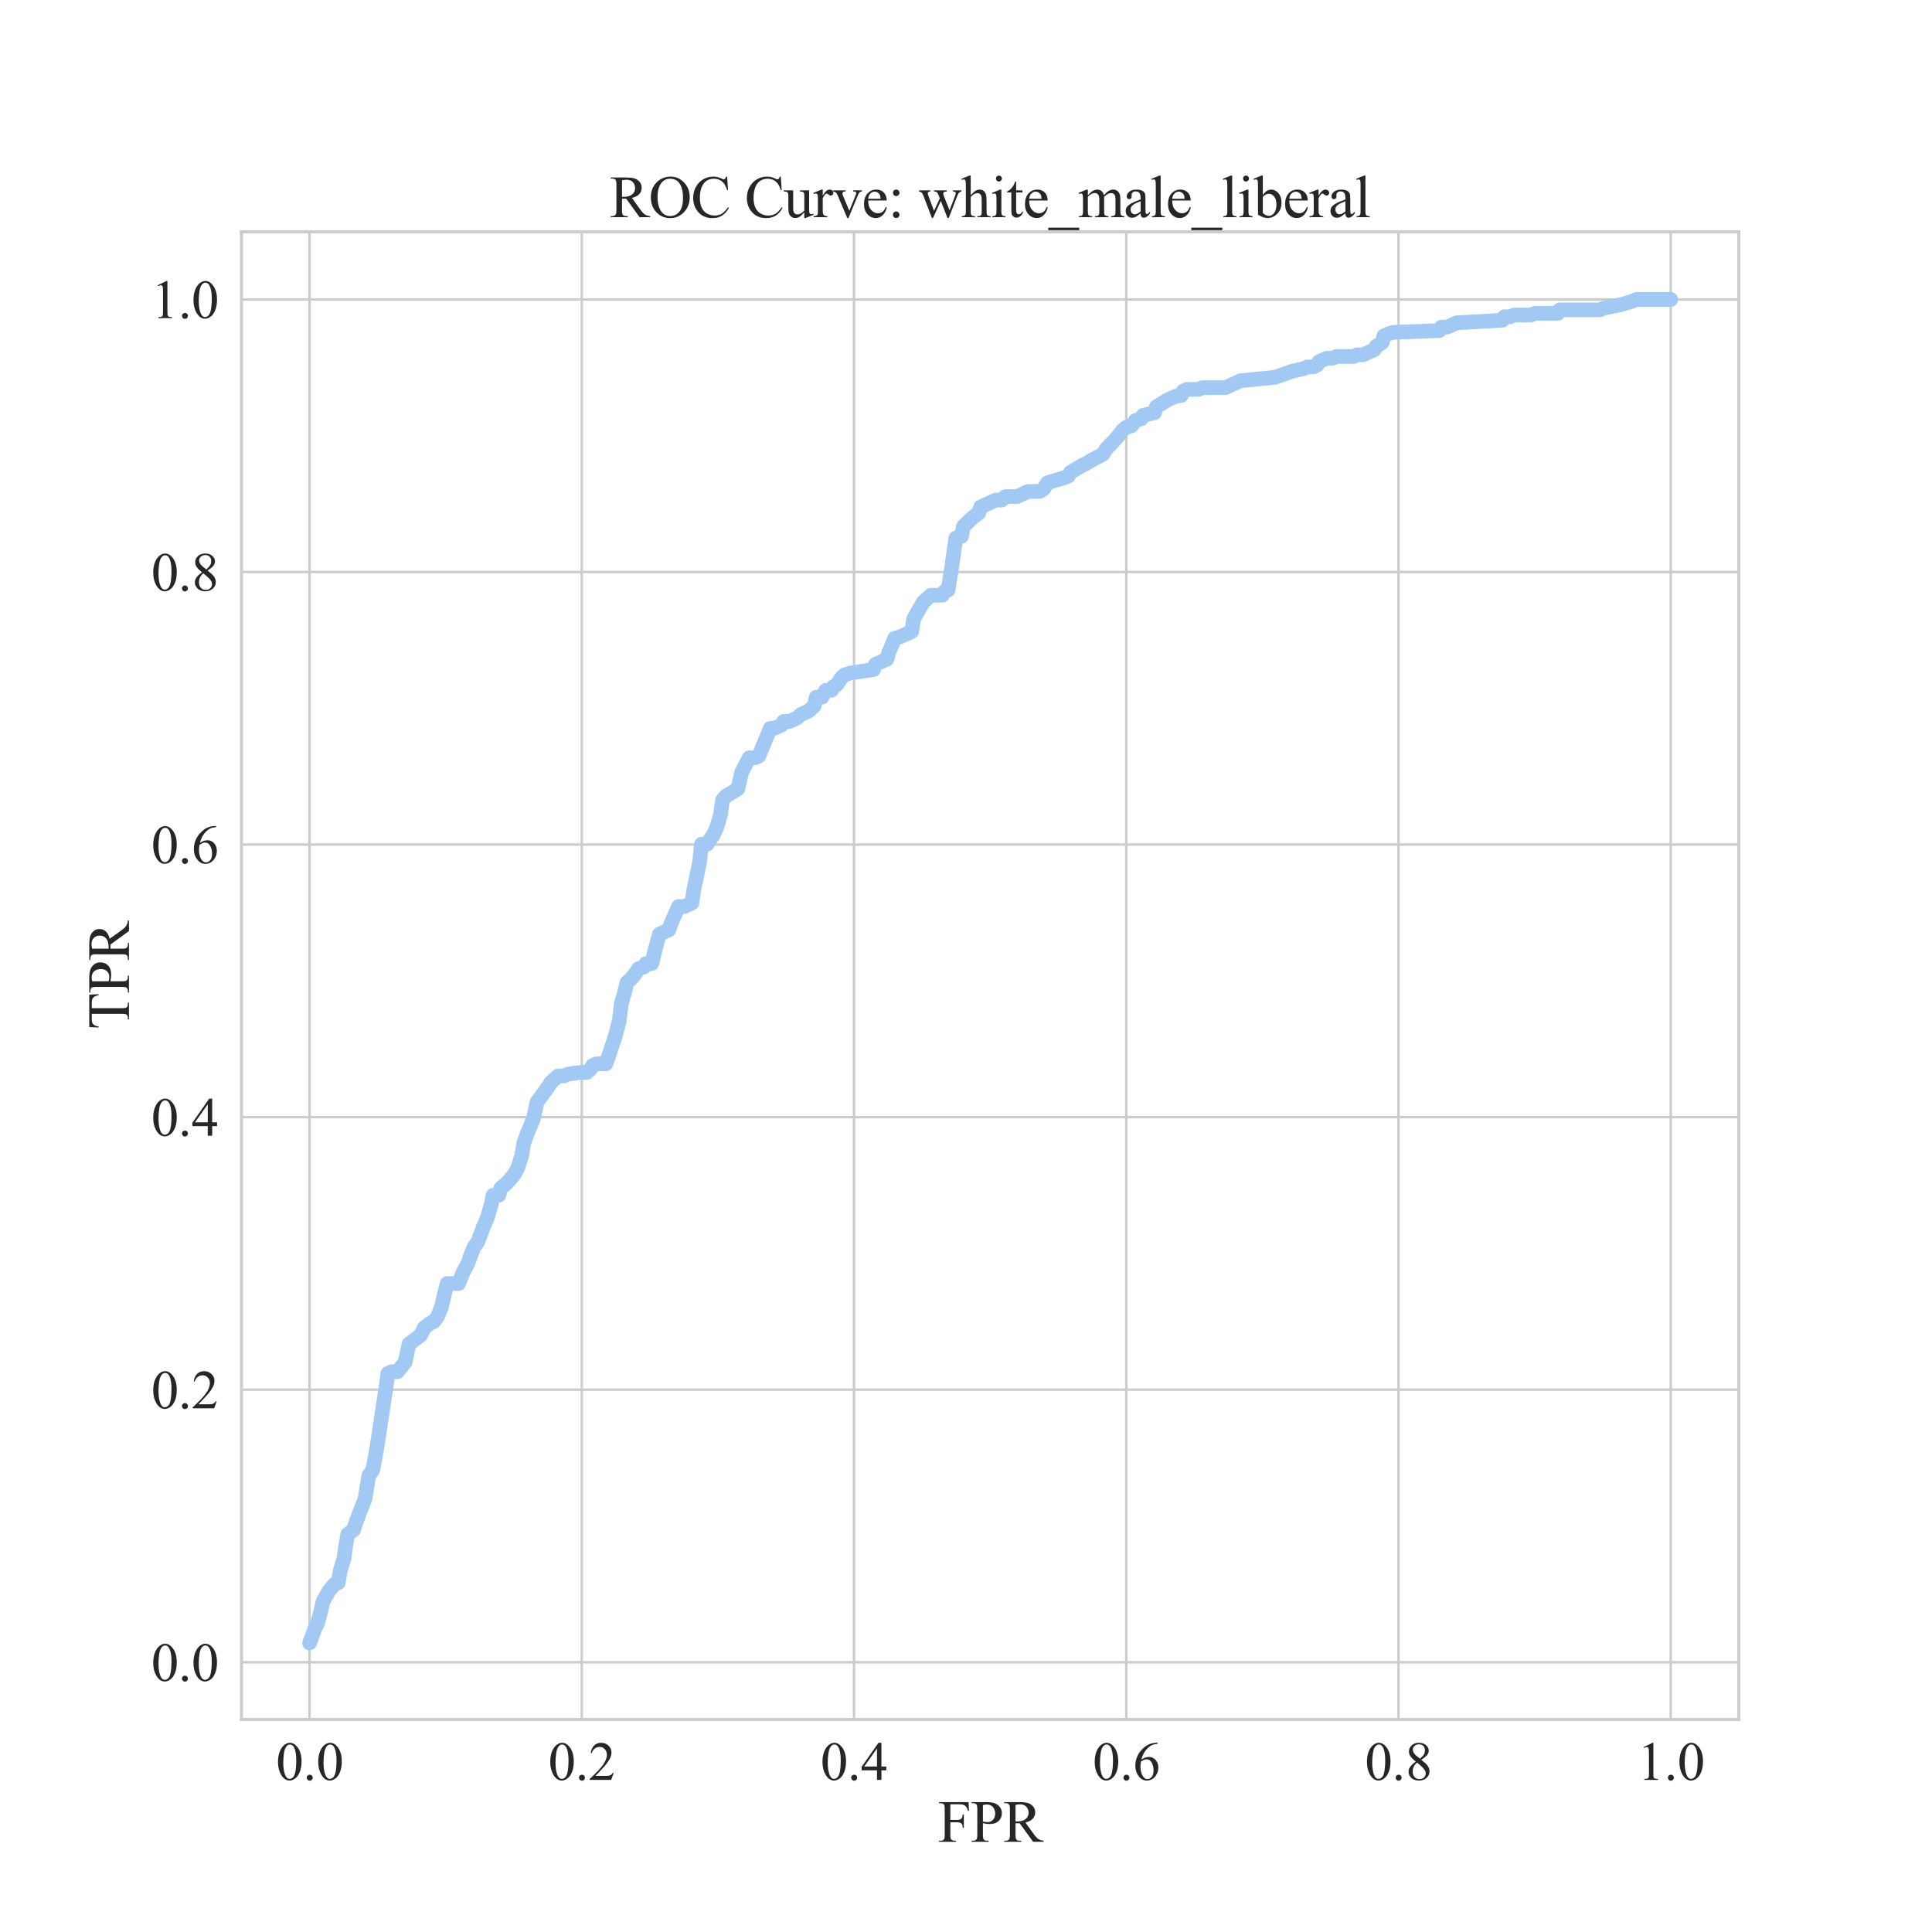 <?xml version="1.0" encoding="utf-8" standalone="no"?>
<!DOCTYPE svg PUBLIC "-//W3C//DTD SVG 1.1//EN"
  "http://www.w3.org/Graphics/SVG/1.1/DTD/svg11.dtd">
<svg xmlns:xlink="http://www.w3.org/1999/xlink" width="792pt" height="792pt" viewBox="0 0 792 792" xmlns="http://www.w3.org/2000/svg" version="1.1">
 <defs>
  <style type="text/css">*{stroke-linejoin: round; stroke-linecap: butt}</style>
 </defs>
 <g id="figure_1">
  <g id="patch_1">
   <path d="M 0 792 
L 792 792 
L 792 0 
L 0 0 
z
" style="fill: #ffffff"/>
  </g>
  <g id="axes_1">
   <g id="patch_2">
    <path d="M 99 704.88 
L 712.8 704.88 
L 712.8 95.04 
L 99 95.04 
z
" style="fill: #ffffff"/>
   </g>
   <g id="matplotlib.axis_1">
    <g id="xtick_1">
     <g id="line2d_1">
      <path d="M 126.9 704.88 
L 126.9 95.04 
" clip-path="url(#paeea3557da)" style="fill: none; stroke: #cccccc; stroke-linecap: round"/>
     </g>
     <g id="text_1">
      <!-- 0.0 -->
      <g style="fill: #262626" transform="translate(113.15 729.656) scale(0.22 -0.22)">
       <defs>
        <path id="TimesNewRomanPSMT-30" d="M 231 2094 
Q 231 2819 450 3342 
Q 669 3866 1031 4122 
Q 1313 4325 1613 4325 
Q 2100 4325 2488 3828 
Q 2972 3213 2972 2159 
Q 2972 1422 2759 906 
Q 2547 391 2217 158 
Q 1888 -75 1581 -75 
Q 975 -75 572 641 
Q 231 1244 231 2094 
z
M 844 2016 
Q 844 1141 1059 588 
Q 1238 122 1591 122 
Q 1759 122 1940 273 
Q 2122 425 2216 781 
Q 2359 1319 2359 2297 
Q 2359 3022 2209 3506 
Q 2097 3866 1919 4016 
Q 1791 4119 1609 4119 
Q 1397 4119 1231 3928 
Q 1006 3669 925 3112 
Q 844 2556 844 2016 
z
" transform="scale(0.016)"/>
        <path id="TimesNewRomanPSMT-2e" d="M 800 606 
Q 947 606 1047 504 
Q 1147 403 1147 259 
Q 1147 116 1045 14 
Q 944 -88 800 -88 
Q 656 -88 554 14 
Q 453 116 453 259 
Q 453 406 554 506 
Q 656 606 800 606 
z
" transform="scale(0.016)"/>
       </defs>
       <use xlink:href="#TimesNewRomanPSMT-30"/>
       <use xlink:href="#TimesNewRomanPSMT-2e" x="50"/>
       <use xlink:href="#TimesNewRomanPSMT-30" x="75"/>
      </g>
     </g>
    </g>
    <g id="xtick_2">
     <g id="line2d_2">
      <path d="M 238.5 704.88 
L 238.5 95.04 
" clip-path="url(#paeea3557da)" style="fill: none; stroke: #cccccc; stroke-linecap: round"/>
     </g>
     <g id="text_2">
      <!-- 0.2 -->
      <g style="fill: #262626" transform="translate(224.75 729.656) scale(0.22 -0.22)">
       <defs>
        <path id="TimesNewRomanPSMT-32" d="M 2934 816 
L 2638 0 
L 138 0 
L 138 116 
Q 1241 1122 1691 1759 
Q 2141 2397 2141 2925 
Q 2141 3328 1894 3587 
Q 1647 3847 1303 3847 
Q 991 3847 742 3664 
Q 494 3481 375 3128 
L 259 3128 
Q 338 3706 661 4015 
Q 984 4325 1469 4325 
Q 1984 4325 2329 3994 
Q 2675 3663 2675 3213 
Q 2675 2891 2525 2569 
Q 2294 2063 1775 1497 
Q 997 647 803 472 
L 1909 472 
Q 2247 472 2383 497 
Q 2519 522 2628 598 
Q 2738 675 2819 816 
L 2934 816 
z
" transform="scale(0.016)"/>
       </defs>
       <use xlink:href="#TimesNewRomanPSMT-30"/>
       <use xlink:href="#TimesNewRomanPSMT-2e" x="50"/>
       <use xlink:href="#TimesNewRomanPSMT-32" x="75"/>
      </g>
     </g>
    </g>
    <g id="xtick_3">
     <g id="line2d_3">
      <path d="M 350.1 704.88 
L 350.1 95.04 
" clip-path="url(#paeea3557da)" style="fill: none; stroke: #cccccc; stroke-linecap: round"/>
     </g>
     <g id="text_3">
      <!-- 0.4 -->
      <g style="fill: #262626" transform="translate(336.35 729.656) scale(0.22 -0.22)">
       <defs>
        <path id="TimesNewRomanPSMT-34" d="M 2978 1563 
L 2978 1119 
L 2409 1119 
L 2409 0 
L 1894 0 
L 1894 1119 
L 100 1119 
L 100 1519 
L 2066 4325 
L 2409 4325 
L 2409 1563 
L 2978 1563 
z
M 1894 1563 
L 1894 3666 
L 406 1563 
L 1894 1563 
z
" transform="scale(0.016)"/>
       </defs>
       <use xlink:href="#TimesNewRomanPSMT-30"/>
       <use xlink:href="#TimesNewRomanPSMT-2e" x="50"/>
       <use xlink:href="#TimesNewRomanPSMT-34" x="75"/>
      </g>
     </g>
    </g>
    <g id="xtick_4">
     <g id="line2d_4">
      <path d="M 461.7 704.88 
L 461.7 95.04 
" clip-path="url(#paeea3557da)" style="fill: none; stroke: #cccccc; stroke-linecap: round"/>
     </g>
     <g id="text_4">
      <!-- 0.6 -->
      <g style="fill: #262626" transform="translate(447.95 729.656) scale(0.22 -0.22)">
       <defs>
        <path id="TimesNewRomanPSMT-36" d="M 2869 4325 
L 2869 4209 
Q 2456 4169 2195 4045 
Q 1934 3922 1679 3669 
Q 1425 3416 1258 3105 
Q 1091 2794 978 2366 
Q 1428 2675 1881 2675 
Q 2316 2675 2634 2325 
Q 2953 1975 2953 1425 
Q 2953 894 2631 456 
Q 2244 -75 1606 -75 
Q 1172 -75 869 213 
Q 275 772 275 1663 
Q 275 2231 503 2743 
Q 731 3256 1154 3653 
Q 1578 4050 1965 4187 
Q 2353 4325 2688 4325 
L 2869 4325 
z
M 925 2138 
Q 869 1716 869 1456 
Q 869 1156 980 804 
Q 1091 453 1309 247 
Q 1469 100 1697 100 
Q 1969 100 2183 356 
Q 2397 613 2397 1088 
Q 2397 1622 2184 2012 
Q 1972 2403 1581 2403 
Q 1463 2403 1327 2353 
Q 1191 2303 925 2138 
z
" transform="scale(0.016)"/>
       </defs>
       <use xlink:href="#TimesNewRomanPSMT-30"/>
       <use xlink:href="#TimesNewRomanPSMT-2e" x="50"/>
       <use xlink:href="#TimesNewRomanPSMT-36" x="75"/>
      </g>
     </g>
    </g>
    <g id="xtick_5">
     <g id="line2d_5">
      <path d="M 573.3 704.88 
L 573.3 95.04 
" clip-path="url(#paeea3557da)" style="fill: none; stroke: #cccccc; stroke-linecap: round"/>
     </g>
     <g id="text_5">
      <!-- 0.8 -->
      <g style="fill: #262626" transform="translate(559.55 729.656) scale(0.22 -0.22)">
       <defs>
        <path id="TimesNewRomanPSMT-38" d="M 1228 2134 
Q 725 2547 579 2797 
Q 434 3047 434 3316 
Q 434 3728 753 4026 
Q 1072 4325 1600 4325 
Q 2113 4325 2425 4047 
Q 2738 3769 2738 3413 
Q 2738 3175 2569 2928 
Q 2400 2681 1866 2347 
Q 2416 1922 2594 1678 
Q 2831 1359 2831 1006 
Q 2831 559 2490 242 
Q 2150 -75 1597 -75 
Q 994 -75 656 303 
Q 388 606 388 966 
Q 388 1247 577 1523 
Q 766 1800 1228 2134 
z
M 1719 2469 
Q 2094 2806 2194 3001 
Q 2294 3197 2294 3444 
Q 2294 3772 2109 3958 
Q 1925 4144 1606 4144 
Q 1288 4144 1088 3959 
Q 888 3775 888 3528 
Q 888 3366 970 3203 
Q 1053 3041 1206 2894 
L 1719 2469 
z
M 1375 2016 
Q 1116 1797 991 1539 
Q 866 1281 866 981 
Q 866 578 1086 336 
Q 1306 94 1647 94 
Q 1984 94 2187 284 
Q 2391 475 2391 747 
Q 2391 972 2272 1150 
Q 2050 1481 1375 2016 
z
" transform="scale(0.016)"/>
       </defs>
       <use xlink:href="#TimesNewRomanPSMT-30"/>
       <use xlink:href="#TimesNewRomanPSMT-2e" x="50"/>
       <use xlink:href="#TimesNewRomanPSMT-38" x="75"/>
      </g>
     </g>
    </g>
    <g id="xtick_6">
     <g id="line2d_6">
      <path d="M 684.9 704.88 
L 684.9 95.04 
" clip-path="url(#paeea3557da)" style="fill: none; stroke: #cccccc; stroke-linecap: round"/>
     </g>
     <g id="text_6">
      <!-- 1.0 -->
      <g style="fill: #262626" transform="translate(671.15 729.656) scale(0.22 -0.22)">
       <defs>
        <path id="TimesNewRomanPSMT-31" d="M 750 3822 
L 1781 4325 
L 1884 4325 
L 1884 747 
Q 1884 391 1914 303 
Q 1944 216 2037 169 
Q 2131 122 2419 116 
L 2419 0 
L 825 0 
L 825 116 
Q 1125 122 1212 167 
Q 1300 213 1334 289 
Q 1369 366 1369 747 
L 1369 3034 
Q 1369 3497 1338 3628 
Q 1316 3728 1258 3775 
Q 1200 3822 1119 3822 
Q 1003 3822 797 3725 
L 750 3822 
z
" transform="scale(0.016)"/>
       </defs>
       <use xlink:href="#TimesNewRomanPSMT-31"/>
       <use xlink:href="#TimesNewRomanPSMT-2e" x="50"/>
       <use xlink:href="#TimesNewRomanPSMT-30" x="75"/>
      </g>
     </g>
    </g>
    <g id="text_7">
     <!-- FPR -->
     <g style="fill: #262626" transform="translate(384.549 755.027) scale(0.24 -0.24)">
      <defs>
       <path id="TimesNewRomanPSMT-46" d="M 1309 4006 
L 1309 2341 
L 2081 2341 
Q 2347 2341 2470 2458 
Q 2594 2575 2634 2922 
L 2750 2922 
L 2750 1488 
L 2634 1488 
Q 2631 1734 2570 1850 
Q 2509 1966 2401 2023 
Q 2294 2081 2081 2081 
L 1309 2081 
L 1309 750 
Q 1309 428 1350 325 
Q 1381 247 1481 191 
Q 1619 116 1769 116 
L 1922 116 
L 1922 0 
L 103 0 
L 103 116 
L 253 116 
Q 516 116 634 269 
Q 709 369 709 750 
L 709 3488 
Q 709 3809 669 3913 
Q 638 3991 541 4047 
Q 406 4122 253 4122 
L 103 4122 
L 103 4238 
L 3256 4238 
L 3297 3306 
L 3188 3306 
Q 3106 3603 2998 3742 
Q 2891 3881 2733 3943 
Q 2575 4006 2244 4006 
L 1309 4006 
z
" transform="scale(0.016)"/>
       <path id="TimesNewRomanPSMT-50" d="M 1313 1984 
L 1313 750 
Q 1313 350 1400 253 
Q 1519 116 1759 116 
L 1922 116 
L 1922 0 
L 106 0 
L 106 116 
L 266 116 
Q 534 116 650 291 
Q 713 388 713 750 
L 713 3488 
Q 713 3888 628 3984 
Q 506 4122 266 4122 
L 106 4122 
L 106 4238 
L 1659 4238 
Q 2228 4238 2556 4120 
Q 2884 4003 3109 3725 
Q 3334 3447 3334 3066 
Q 3334 2547 2992 2222 
Q 2650 1897 2025 1897 
Q 1872 1897 1694 1919 
Q 1516 1941 1313 1984 
z
M 1313 2163 
Q 1478 2131 1606 2115 
Q 1734 2100 1825 2100 
Q 2150 2100 2386 2351 
Q 2622 2603 2622 3003 
Q 2622 3278 2509 3514 
Q 2397 3750 2190 3867 
Q 1984 3984 1722 3984 
Q 1563 3984 1313 3925 
L 1313 2163 
z
" transform="scale(0.016)"/>
       <path id="TimesNewRomanPSMT-52" d="M 4325 0 
L 3194 0 
L 1759 1981 
Q 1600 1975 1500 1975 
Q 1459 1975 1412 1976 
Q 1366 1978 1316 1981 
L 1316 750 
Q 1316 350 1403 253 
Q 1522 116 1759 116 
L 1925 116 
L 1925 0 
L 109 0 
L 109 116 
L 269 116 
Q 538 116 653 291 
Q 719 388 719 750 
L 719 3488 
Q 719 3888 631 3984 
Q 509 4122 269 4122 
L 109 4122 
L 109 4238 
L 1653 4238 
Q 2328 4238 2648 4139 
Q 2969 4041 3192 3777 
Q 3416 3513 3416 3147 
Q 3416 2756 3161 2468 
Q 2906 2181 2372 2063 
L 3247 847 
Q 3547 428 3762 290 
Q 3978 153 4325 116 
L 4325 0 
z
M 1316 2178 
Q 1375 2178 1419 2176 
Q 1463 2175 1491 2175 
Q 2097 2175 2405 2437 
Q 2713 2700 2713 3106 
Q 2713 3503 2464 3751 
Q 2216 4000 1806 4000 
Q 1625 4000 1316 3941 
L 1316 2178 
z
" transform="scale(0.016)"/>
      </defs>
      <use xlink:href="#TimesNewRomanPSMT-46"/>
      <use xlink:href="#TimesNewRomanPSMT-50" x="55.615"/>
      <use xlink:href="#TimesNewRomanPSMT-52" x="111.23"/>
     </g>
    </g>
   </g>
   <g id="matplotlib.axis_2">
    <g id="ytick_1">
     <g id="line2d_7">
      <path d="M 99 681.414 
L 712.8 681.414 
" clip-path="url(#paeea3557da)" style="fill: none; stroke: #cccccc; stroke-linecap: round"/>
     </g>
     <g id="text_8">
      <!-- 0.0 -->
      <g style="fill: #262626" transform="translate(62 689.052) scale(0.22 -0.22)">
       <use xlink:href="#TimesNewRomanPSMT-30"/>
       <use xlink:href="#TimesNewRomanPSMT-2e" x="50"/>
       <use xlink:href="#TimesNewRomanPSMT-30" x="75"/>
      </g>
     </g>
    </g>
    <g id="ytick_2">
     <g id="line2d_8">
      <path d="M 99 569.683 
L 712.8 569.683 
" clip-path="url(#paeea3557da)" style="fill: none; stroke: #cccccc; stroke-linecap: round"/>
     </g>
     <g id="text_9">
      <!-- 0.2 -->
      <g style="fill: #262626" transform="translate(62 577.321) scale(0.22 -0.22)">
       <use xlink:href="#TimesNewRomanPSMT-30"/>
       <use xlink:href="#TimesNewRomanPSMT-2e" x="50"/>
       <use xlink:href="#TimesNewRomanPSMT-32" x="75"/>
      </g>
     </g>
    </g>
    <g id="ytick_3">
     <g id="line2d_9">
      <path d="M 99 457.952 
L 712.8 457.952 
" clip-path="url(#paeea3557da)" style="fill: none; stroke: #cccccc; stroke-linecap: round"/>
     </g>
     <g id="text_10">
      <!-- 0.4 -->
      <g style="fill: #262626" transform="translate(62 465.59) scale(0.22 -0.22)">
       <use xlink:href="#TimesNewRomanPSMT-30"/>
       <use xlink:href="#TimesNewRomanPSMT-2e" x="50"/>
       <use xlink:href="#TimesNewRomanPSMT-34" x="75"/>
      </g>
     </g>
    </g>
    <g id="ytick_4">
     <g id="line2d_10">
      <path d="M 99 346.221 
L 712.8 346.221 
" clip-path="url(#paeea3557da)" style="fill: none; stroke: #cccccc; stroke-linecap: round"/>
     </g>
     <g id="text_11">
      <!-- 0.6 -->
      <g style="fill: #262626" transform="translate(62 353.86) scale(0.22 -0.22)">
       <use xlink:href="#TimesNewRomanPSMT-30"/>
       <use xlink:href="#TimesNewRomanPSMT-2e" x="50"/>
       <use xlink:href="#TimesNewRomanPSMT-36" x="75"/>
      </g>
     </g>
    </g>
    <g id="ytick_5">
     <g id="line2d_11">
      <path d="M 99 234.491 
L 712.8 234.491 
" clip-path="url(#paeea3557da)" style="fill: none; stroke: #cccccc; stroke-linecap: round"/>
     </g>
     <g id="text_12">
      <!-- 0.8 -->
      <g style="fill: #262626" transform="translate(62 242.129) scale(0.22 -0.22)">
       <use xlink:href="#TimesNewRomanPSMT-30"/>
       <use xlink:href="#TimesNewRomanPSMT-2e" x="50"/>
       <use xlink:href="#TimesNewRomanPSMT-38" x="75"/>
      </g>
     </g>
    </g>
    <g id="ytick_6">
     <g id="line2d_12">
      <path d="M 99 122.76 
L 712.8 122.76 
" clip-path="url(#paeea3557da)" style="fill: none; stroke: #cccccc; stroke-linecap: round"/>
     </g>
     <g id="text_13">
      <!-- 1.0 -->
      <g style="fill: #262626" transform="translate(62 130.398) scale(0.22 -0.22)">
       <use xlink:href="#TimesNewRomanPSMT-31"/>
       <use xlink:href="#TimesNewRomanPSMT-2e" x="50"/>
       <use xlink:href="#TimesNewRomanPSMT-30" x="75"/>
      </g>
     </g>
    </g>
    <g id="text_14">
     <!-- TPR -->
     <g style="fill: #262626" transform="translate(52.866 421.967) rotate(-90) scale(0.24 -0.24)">
      <defs>
       <path id="TimesNewRomanPSMT-54" d="M 3703 4238 
L 3750 3244 
L 3631 3244 
Q 3597 3506 3538 3619 
Q 3441 3800 3280 3886 
Q 3119 3972 2856 3972 
L 2259 3972 
L 2259 734 
Q 2259 344 2344 247 
Q 2463 116 2709 116 
L 2856 116 
L 2856 0 
L 1059 0 
L 1059 116 
L 1209 116 
Q 1478 116 1591 278 
Q 1659 378 1659 734 
L 1659 3972 
L 1150 3972 
Q 853 3972 728 3928 
Q 566 3869 450 3700 
Q 334 3531 313 3244 
L 194 3244 
L 244 4238 
L 3703 4238 
z
" transform="scale(0.016)"/>
      </defs>
      <use xlink:href="#TimesNewRomanPSMT-54"/>
      <use xlink:href="#TimesNewRomanPSMT-50" x="61.084"/>
      <use xlink:href="#TimesNewRomanPSMT-52" x="116.699"/>
     </g>
    </g>
   </g>
   <g id="PolyCollection_1">
    <path d="M 126.9 670.273 
L 126.9 677.16 
L 126.9 670.273 
L 126.9 670.273 
z
" clip-path="url(#paeea3557da)" style="fill: #a1c9f4; fill-opacity: 0.2; stroke: #a1c9f4; stroke-opacity: 0.2"/>
    <path d="M 131.602 658.727 
L 131.602 661.563 
L 132.386 657.309 
L 134.737 655.891 
L 134.737 649.511 
L 134.737 649.511 
L 132.386 655.891 
L 131.602 658.727 
z
" clip-path="url(#paeea3557da)" style="fill: #a1c9f4; fill-opacity: 0.2; stroke: #a1c9f4; stroke-opacity: 0.2"/>
    <path d="M 139.439 641.712 
L 139.439 647.384 
L 141.007 641.003 
L 141.79 635.332 
L 142.574 629.66 
L 144.925 628.242 
L 144.925 626.115 
L 144.925 626.115 
L 142.574 628.242 
L 141.79 631.078 
L 141.007 636.75 
L 139.439 641.712 
z
" clip-path="url(#paeea3557da)" style="fill: #a1c9f4; fill-opacity: 0.2; stroke: #a1c9f4; stroke-opacity: 0.2"/>
    <path d="M 149.628 609.81 
L 149.628 619.026 
L 149.628 609.81 
L 149.628 609.81 
z
" clip-path="url(#paeea3557da)" style="fill: #a1c9f4; fill-opacity: 0.2; stroke: #a1c9f4; stroke-opacity: 0.2"/>
    <path d="M 152.762 601.302 
L 152.762 604.138 
L 154.33 599.53 
L 156.681 583.578 
L 158.248 572.235 
L 158.248 565.146 
L 158.248 565.146 
L 156.681 575.071 
L 154.33 588.541 
L 152.762 601.302 
z
" clip-path="url(#paeea3557da)" style="fill: #a1c9f4; fill-opacity: 0.2; stroke: #a1c9f4; stroke-opacity: 0.2"/>
    <path d="M 166.085 555.929 
L 166.085 560.892 
L 167.653 554.157 
L 167.653 548.122 
L 167.653 548.122 
L 166.085 555.929 
z
" clip-path="url(#paeea3557da)" style="fill: #a1c9f4; fill-opacity: 0.2; stroke: #a1c9f4; stroke-opacity: 0.2"/>
    <path d="M 173.922 542.459 
L 173.922 546.713 
L 173.922 542.459 
L 173.922 542.459 
z
" clip-path="url(#paeea3557da)" style="fill: #a1c9f4; fill-opacity: 0.2; stroke: #a1c9f4; stroke-opacity: 0.2"/>
    <path d="M 179.408 538.914 
L 179.408 540.332 
L 180.976 538.206 
L 182.543 530.407 
L 182.543 527.571 
L 182.543 527.571 
L 180.976 533.243 
L 179.408 538.914 
z
" clip-path="url(#paeea3557da)" style="fill: #a1c9f4; fill-opacity: 0.2; stroke: #a1c9f4; stroke-opacity: 0.2"/>
    <path d="M 189.597 517.646 
L 189.597 525.444 
L 189.597 517.646 
L 189.597 517.646 
z
" clip-path="url(#paeea3557da)" style="fill: #a1c9f4; fill-opacity: 0.2; stroke: #a1c9f4; stroke-opacity: 0.2"/>
    <path d="M 192.731 514.101 
L 192.731 516.228 
L 192.731 514.101 
L 192.731 514.101 
z
" clip-path="url(#paeea3557da)" style="fill: #a1c9f4; fill-opacity: 0.2; stroke: #a1c9f4; stroke-opacity: 0.2"/>
    <path d="M 195.866 507.721 
L 195.866 510.556 
L 198.217 505.062 
L 199.785 499.922 
L 201.352 495.668 
L 201.352 491.415 
L 201.352 491.415 
L 199.785 498.504 
L 198.217 500.631 
L 195.866 507.721 
z
" clip-path="url(#paeea3557da)" style="fill: #a1c9f4; fill-opacity: 0.2; stroke: #a1c9f4; stroke-opacity: 0.2"/>
    <path d="M 205.271 485.743 
L 205.271 488.579 
L 205.271 485.743 
L 205.271 485.743 
z
" clip-path="url(#paeea3557da)" style="fill: #a1c9f4; fill-opacity: 0.2; stroke: #a1c9f4; stroke-opacity: 0.2"/>
    <path d="M 210.757 479.835 
L 210.757 484.325 
L 210.757 479.835 
L 210.757 479.835 
z
" clip-path="url(#paeea3557da)" style="fill: #a1c9f4; fill-opacity: 0.2; stroke: #a1c9f4; stroke-opacity: 0.2"/>
    <path d="M 213.892 471.564 
L 213.892 475.818 
L 214.675 470.146 
L 216.243 465.892 
L 218.594 463.057 
L 220.161 453.84 
L 223.296 448.169 
L 223.296 446.751 
L 223.296 446.751 
L 220.161 449.587 
L 218.594 454.549 
L 216.243 463.057 
L 214.675 467.31 
L 213.892 471.564 
z
" clip-path="url(#paeea3557da)" style="fill: #a1c9f4; fill-opacity: 0.2; stroke: #a1c9f4; stroke-opacity: 0.2"/>
    <path d="M 227.215 441.788 
L 227.215 443.206 
L 227.215 441.788 
L 227.215 441.788 
z
" clip-path="url(#paeea3557da)" style="fill: #a1c9f4; fill-opacity: 0.2; stroke: #a1c9f4; stroke-opacity: 0.2"/>
    <path d="M 232.701 439.661 
L 232.701 441.079 
L 232.701 439.661 
L 232.701 439.661 
z
" clip-path="url(#paeea3557da)" style="fill: #a1c9f4; fill-opacity: 0.2; stroke: #a1c9f4; stroke-opacity: 0.2"/>
    <path d="M 249.942 428.318 
L 249.942 435.408 
L 252.293 427.042 
L 253.861 419.811 
L 254.644 415.557 
L 256.212 408.467 
L 256.212 404.214 
L 256.212 404.214 
L 254.644 408.467 
L 253.861 416.975 
L 252.293 421.937 
L 249.942 428.318 
z
" clip-path="url(#paeea3557da)" style="fill: #a1c9f4; fill-opacity: 0.2; stroke: #a1c9f4; stroke-opacity: 0.2"/>
    <path d="M 260.13 398.542 
L 260.13 400.669 
L 261.698 397.833 
L 261.698 396.415 
L 261.698 396.415 
L 260.13 398.542 
z
" clip-path="url(#paeea3557da)" style="fill: #a1c9f4; fill-opacity: 0.2; stroke: #a1c9f4; stroke-opacity: 0.2"/>
    <path d="M 268.751 385.781 
L 268.751 392.162 
L 268.751 385.781 
L 268.751 385.781 
z
" clip-path="url(#paeea3557da)" style="fill: #a1c9f4; fill-opacity: 0.2; stroke: #a1c9f4; stroke-opacity: 0.2"/>
    <path d="M 274.237 380.109 
L 274.237 382.236 
L 274.237 380.109 
L 274.237 380.109 
z
" clip-path="url(#paeea3557da)" style="fill: #a1c9f4; fill-opacity: 0.2; stroke: #a1c9f4; stroke-opacity: 0.2"/>
    <path d="M 276.588 372.311 
L 276.588 377.983 
L 276.588 372.311 
L 276.588 372.311 
z
" clip-path="url(#paeea3557da)" style="fill: #a1c9f4; fill-opacity: 0.2; stroke: #a1c9f4; stroke-opacity: 0.2"/>
    <path d="M 284.425 361.668 
L 284.425 367.703 
L 286.776 356.714 
L 286.776 350.097 
L 286.776 350.097 
L 284.425 361.668 
z
" clip-path="url(#paeea3557da)" style="fill: #a1c9f4; fill-opacity: 0.2; stroke: #a1c9f4; stroke-opacity: 0.2"/>
    <path d="M 292.262 341.826 
L 292.262 343.244 
L 293.83 341.117 
L 295.397 335.977 
L 296.181 329.065 
L 297.748 326.938 
L 297.748 325.52 
L 297.748 325.52 
L 296.181 326.938 
L 295.397 331.546 
L 293.83 337.572 
L 292.262 341.826 
z
" clip-path="url(#paeea3557da)" style="fill: #a1c9f4; fill-opacity: 0.2; stroke: #a1c9f4; stroke-opacity: 0.2"/>
    <path d="M 304.018 313.468 
L 304.018 319.848 
L 304.018 313.468 
L 304.018 313.468 
z
" clip-path="url(#paeea3557da)" style="fill: #a1c9f4; fill-opacity: 0.2; stroke: #a1c9f4; stroke-opacity: 0.2"/>
    <path d="M 313.422 300.352 
L 313.422 308.151 
L 313.422 300.352 
L 313.422 300.352 
z
" clip-path="url(#paeea3557da)" style="fill: #a1c9f4; fill-opacity: 0.2; stroke: #a1c9f4; stroke-opacity: 0.2"/>
    <path d="M 333.799 287.237 
L 333.799 291.49 
L 333.799 287.237 
L 333.799 287.237 
z
" clip-path="url(#paeea3557da)" style="fill: #a1c9f4; fill-opacity: 0.2; stroke: #a1c9f4; stroke-opacity: 0.2"/>
    <path d="M 343.203 279.438 
L 343.203 281.565 
L 344.771 278.729 
L 344.771 277.311 
L 344.771 277.311 
L 343.203 279.438 
z
" clip-path="url(#paeea3557da)" style="fill: #a1c9f4; fill-opacity: 0.2; stroke: #a1c9f4; stroke-opacity: 0.2"/>
    <path d="M 348.689 275.185 
L 348.689 276.602 
L 358.094 275.185 
L 358.094 273.767 
L 358.094 273.767 
L 348.689 275.185 
z
" clip-path="url(#paeea3557da)" style="fill: #a1c9f4; fill-opacity: 0.2; stroke: #a1c9f4; stroke-opacity: 0.2"/>
    <path d="M 361.229 270.222 
L 361.229 272.349 
L 361.229 270.222 
L 361.229 270.222 
z
" clip-path="url(#paeea3557da)" style="fill: #a1c9f4; fill-opacity: 0.2; stroke: #a1c9f4; stroke-opacity: 0.2"/>
    <path d="M 364.363 265.968 
L 364.363 268.804 
L 365.931 264.55 
L 365.931 263.132 
L 365.931 263.132 
L 364.363 265.968 
z
" clip-path="url(#paeea3557da)" style="fill: #a1c9f4; fill-opacity: 0.2; stroke: #a1c9f4; stroke-opacity: 0.2"/>
    <path d="M 369.066 260.297 
L 369.066 261.714 
L 373.768 260.297 
L 374.552 256.043 
L 376.903 250.371 
L 378.47 248.244 
L 378.47 245.409 
L 378.47 245.409 
L 376.903 248.953 
L 374.552 250.371 
L 373.768 257.461 
L 369.066 260.297 
z
" clip-path="url(#paeea3557da)" style="fill: #a1c9f4; fill-opacity: 0.2; stroke: #a1c9f4; stroke-opacity: 0.2"/>
    <path d="M 388.658 241.155 
L 388.658 242.573 
L 390.226 236.104 
L 391.793 221.304 
L 391.793 219.886 
L 391.793 219.886 
L 390.226 227.685 
L 388.658 241.155 
z
" clip-path="url(#paeea3557da)" style="fill: #a1c9f4; fill-opacity: 0.2; stroke: #a1c9f4; stroke-opacity: 0.2"/>
    <path d="M 394.928 213.506 
L 394.928 218.468 
L 394.928 213.506 
L 394.928 213.506 
z
" clip-path="url(#paeea3557da)" style="fill: #a1c9f4; fill-opacity: 0.2; stroke: #a1c9f4; stroke-opacity: 0.2"/>
    <path d="M 398.847 211.379 
L 398.847 212.797 
L 401.198 211.379 
L 401.198 209.252 
L 401.198 209.252 
L 398.847 211.379 
z
" clip-path="url(#paeea3557da)" style="fill: #a1c9f4; fill-opacity: 0.2; stroke: #a1c9f4; stroke-opacity: 0.2"/>
    <path d="M 427.844 199.327 
L 427.844 201.454 
L 429.411 198.618 
L 434.113 197.2 
L 434.113 195.782 
L 434.113 195.782 
L 429.411 197.2 
L 427.844 199.327 
z
" clip-path="url(#paeea3557da)" style="fill: #a1c9f4; fill-opacity: 0.2; stroke: #a1c9f4; stroke-opacity: 0.2"/>
    <path d="M 441.167 190.819 
L 441.167 193.655 
L 441.167 190.819 
L 441.167 190.819 
z
" clip-path="url(#paeea3557da)" style="fill: #a1c9f4; fill-opacity: 0.2; stroke: #a1c9f4; stroke-opacity: 0.2"/>
    <path d="M 447.437 187.275 
L 447.437 190.11 
L 452.139 187.275 
L 453.706 184.439 
L 456.057 183.021 
L 458.408 179.476 
L 458.408 178.058 
L 458.408 178.058 
L 456.057 179.476 
L 453.706 183.021 
L 452.139 185.148 
L 447.437 187.275 
z
" clip-path="url(#paeea3557da)" style="fill: #a1c9f4; fill-opacity: 0.2; stroke: #a1c9f4; stroke-opacity: 0.2"/>
    <path d="M 461.543 174.513 
L 461.543 175.931 
L 461.543 174.513 
L 461.543 174.513 
z
" clip-path="url(#paeea3557da)" style="fill: #a1c9f4; fill-opacity: 0.2; stroke: #a1c9f4; stroke-opacity: 0.2"/>
    <path d="M 465.462 171.678 
L 465.462 173.096 
L 465.462 171.678 
L 465.462 171.678 
z
" clip-path="url(#paeea3557da)" style="fill: #a1c9f4; fill-opacity: 0.2; stroke: #a1c9f4; stroke-opacity: 0.2"/>
    <path d="M 473.299 168.133 
L 473.299 170.26 
L 473.299 168.133 
L 473.299 168.133 
z
" clip-path="url(#paeea3557da)" style="fill: #a1c9f4; fill-opacity: 0.2; stroke: #a1c9f4; stroke-opacity: 0.2"/>
    <path d="M 476.434 163.879 
L 476.434 166.715 
L 476.434 163.879 
L 476.434 163.879 
z
" clip-path="url(#paeea3557da)" style="fill: #a1c9f4; fill-opacity: 0.2; stroke: #a1c9f4; stroke-opacity: 0.2"/>
    <path d="M 484.271 161.752 
L 484.271 162.461 
L 484.271 161.752 
L 484.271 161.752 
z
" clip-path="url(#paeea3557da)" style="fill: #a1c9f4; fill-opacity: 0.2; stroke: #a1c9f4; stroke-opacity: 0.2"/>
    <path d="M 522.672 153.245 
L 522.672 156.081 
L 529.726 153.245 
L 529.726 151.118 
L 529.726 151.118 
L 522.672 153.245 
z
" clip-path="url(#paeea3557da)" style="fill: #a1c9f4; fill-opacity: 0.2; stroke: #a1c9f4; stroke-opacity: 0.2"/>
    <path d="M 566.56 139.066 
L 566.56 141.902 
L 566.56 139.066 
L 566.56 139.066 
z
" clip-path="url(#paeea3557da)" style="fill: #a1c9f4; fill-opacity: 0.2; stroke: #a1c9f4; stroke-opacity: 0.2"/>
    <path d="M 571.262 135.521 
L 571.262 136.939 
L 571.262 135.521 
L 571.262 135.521 
z
" clip-path="url(#paeea3557da)" style="fill: #a1c9f4; fill-opacity: 0.2; stroke: #a1c9f4; stroke-opacity: 0.2"/>
    <path d="M 597.125 131.267 
L 597.125 133.394 
L 597.125 131.267 
L 597.125 131.267 
z
" clip-path="url(#paeea3557da)" style="fill: #a1c9f4; fill-opacity: 0.2; stroke: #a1c9f4; stroke-opacity: 0.2"/>
    <path d="M 664.524 123.469 
L 664.524 126.305 
L 664.524 123.469 
L 664.524 123.469 
z
" clip-path="url(#paeea3557da)" style="fill: #a1c9f4; fill-opacity: 0.2; stroke: #a1c9f4; stroke-opacity: 0.2"/>
   </g>
   <g id="line2d_13">
    <path d="M 126.9 673.514 
L 129.251 667.235 
L 130.035 665.817 
L 131.602 660.145 
L 132.386 656.6 
L 134.737 652.347 
L 137.088 649.511 
L 138.656 648.802 
L 139.439 644.076 
L 141.007 638.877 
L 141.79 633.205 
L 142.574 628.951 
L 144.925 627.179 
L 145.709 624.698 
L 147.276 620.444 
L 149.628 614.418 
L 151.195 604.847 
L 152.762 602.72 
L 154.33 594.567 
L 158.248 568.69 
L 159.032 563.019 
L 160.599 562.31 
L 162.951 562.31 
L 166.085 558.411 
L 167.653 550.967 
L 172.355 547.422 
L 173.922 544.35 
L 176.274 542.459 
L 177.841 541.75 
L 179.408 539.623 
L 180.976 535.724 
L 182.543 528.989 
L 183.327 526.153 
L 188.029 526.153 
L 189.597 522.136 
L 191.948 517.646 
L 192.731 515.165 
L 194.299 511.265 
L 195.866 509.139 
L 198.217 502.758 
L 199.785 499.213 
L 201.352 493.778 
L 202.136 489.997 
L 204.487 489.997 
L 205.271 487.161 
L 208.406 484.325 
L 210.757 481.489 
L 212.324 478.654 
L 213.892 473.691 
L 214.675 468.728 
L 216.243 464.475 
L 218.594 458.803 
L 220.161 451.713 
L 224.863 445.333 
L 225.647 443.915 
L 228.782 441.079 
L 231.133 441.079 
L 232.701 440.37 
L 237.403 439.661 
L 240.538 439.661 
L 242.105 438.243 
L 242.889 436.825 
L 244.456 436.117 
L 248.375 436.117 
L 249.942 431.626 
L 252.293 424.49 
L 253.861 418.393 
L 254.644 411.776 
L 256.212 406.104 
L 256.996 402.796 
L 258.563 401.378 
L 260.13 399.606 
L 261.698 397.124 
L 264.049 396.415 
L 264.833 394.997 
L 267.184 394.997 
L 268.751 388.617 
L 270.319 382.945 
L 274.237 381.173 
L 275.021 378.691 
L 278.156 371.602 
L 280.507 371.602 
L 283.642 370.184 
L 284.425 364.69 
L 286.776 353.524 
L 287.56 346.08 
L 289.911 346.08 
L 290.695 344.662 
L 292.262 342.535 
L 293.83 339.226 
L 295.397 333.85 
L 296.181 328.001 
L 297.748 326.229 
L 302.451 323.393 
L 304.018 316.658 
L 307.153 310.632 
L 309.504 310.632 
L 311.071 309.923 
L 315.774 298.58 
L 317.341 298.58 
L 320.476 297.162 
L 321.26 295.744 
L 323.611 295.744 
L 326.746 294.326 
L 328.313 292.908 
L 331.448 291.49 
L 333.799 289.364 
L 334.583 285.819 
L 336.934 285.819 
L 338.501 282.983 
L 340.852 282.983 
L 341.636 281.565 
L 343.203 280.502 
L 344.771 278.02 
L 346.338 276.602 
L 348.689 275.894 
L 358.094 274.476 
L 358.878 272.349 
L 363.58 270.222 
L 364.363 267.386 
L 365.931 263.841 
L 366.715 261.714 
L 369.066 261.006 
L 373.768 258.879 
L 374.552 253.68 
L 378.47 246.826 
L 381.605 243.991 
L 386.307 243.991 
L 387.091 242.573 
L 388.658 241.864 
L 390.226 232.027 
L 391.793 220.595 
L 394.144 219.886 
L 394.928 215.869 
L 397.279 213.506 
L 398.847 212.088 
L 401.198 210.315 
L 401.981 207.834 
L 408.251 204.998 
L 410.602 204.998 
L 412.17 203.58 
L 416.872 203.58 
L 421.574 201.454 
L 426.276 201.454 
L 427.844 200.39 
L 429.411 197.909 
L 436.465 195.782 
L 438.032 195.073 
L 438.816 193.655 
L 443.518 190.819 
L 445.085 190.11 
L 447.437 188.692 
L 452.139 186.211 
L 453.706 183.73 
L 456.057 181.367 
L 458.408 178.767 
L 459.976 176.64 
L 461.543 175.222 
L 463.894 174.513 
L 465.462 172.387 
L 467.813 171.678 
L 468.597 170.26 
L 473.299 169.196 
L 474.083 166.715 
L 478.785 163.879 
L 481.92 162.461 
L 484.271 162.107 
L 485.054 160.334 
L 486.622 159.625 
L 491.324 159.625 
L 492.892 158.917 
L 502.296 158.917 
L 508.566 156.081 
L 522.672 154.663 
L 529.726 152.181 
L 534.428 151.118 
L 535.996 150.409 
L 538.347 150.409 
L 539.914 149.7 
L 540.698 148.282 
L 543.833 146.864 
L 546.184 146.864 
L 547.751 146.155 
L 554.804 146.155 
L 556.372 145.446 
L 558.723 145.446 
L 563.425 143.32 
L 564.209 141.902 
L 566.56 140.484 
L 567.344 137.648 
L 568.911 136.939 
L 571.262 136.23 
L 590.071 135.521 
L 590.855 134.103 
L 593.206 134.103 
L 597.125 132.331 
L 615.934 131.267 
L 616.717 129.85 
L 619.069 129.85 
L 620.636 129.141 
L 627.689 129.141 
L 629.257 128.432 
L 638.661 128.432 
L 639.445 127.014 
L 655.903 127.014 
L 657.47 126.305 
L 664.524 124.887 
L 669.226 123.469 
L 670.793 122.76 
L 684.9 122.76 
L 684.9 122.76 
" clip-path="url(#paeea3557da)" style="fill: none; stroke: #a1c9f4; stroke-width: 6; stroke-linecap: round"/>
   </g>
   <g id="patch_3">
    <path d="M 99 704.88 
L 99 95.04 
" style="fill: none; stroke: #cccccc; stroke-width: 1.25; stroke-linejoin: miter; stroke-linecap: square"/>
   </g>
   <g id="patch_4">
    <path d="M 712.8 704.88 
L 712.8 95.04 
" style="fill: none; stroke: #cccccc; stroke-width: 1.25; stroke-linejoin: miter; stroke-linecap: square"/>
   </g>
   <g id="patch_5">
    <path d="M 99 704.88 
L 712.8 704.88 
" style="fill: none; stroke: #cccccc; stroke-width: 1.25; stroke-linejoin: miter; stroke-linecap: square"/>
   </g>
   <g id="patch_6">
    <path d="M 99 95.04 
L 712.8 95.04 
" style="fill: none; stroke: #cccccc; stroke-width: 1.25; stroke-linejoin: miter; stroke-linecap: square"/>
   </g>
   <g id="text_15">
    <!-- ROC Curve: white_male_liberal -->
    <g style="fill: #262626" transform="translate(249.932 89.04) scale(0.24 -0.24)">
     <defs>
      <path id="TimesNewRomanPSMT-4f" d="M 2341 4334 
Q 3166 4334 3770 3707 
Q 4375 3081 4375 2144 
Q 4375 1178 3765 540 
Q 3156 -97 2291 -97 
Q 1416 -97 820 525 
Q 225 1147 225 2134 
Q 225 3144 913 3781 
Q 1509 4334 2341 4334 
z
M 2281 4106 
Q 1713 4106 1369 3684 
Q 941 3159 941 2147 
Q 941 1109 1384 550 
Q 1725 125 2284 125 
Q 2881 125 3270 590 
Q 3659 1056 3659 2059 
Q 3659 3147 3231 3681 
Q 2888 4106 2281 4106 
z
" transform="scale(0.016)"/>
      <path id="TimesNewRomanPSMT-43" d="M 3853 4334 
L 3950 2894 
L 3853 2894 
Q 3659 3541 3300 3825 
Q 2941 4109 2438 4109 
Q 2016 4109 1675 3895 
Q 1334 3681 1139 3212 
Q 944 2744 944 2047 
Q 944 1472 1128 1050 
Q 1313 628 1683 403 
Q 2053 178 2528 178 
Q 2941 178 3256 354 
Q 3572 531 3950 1056 
L 4047 994 
Q 3728 428 3303 165 
Q 2878 -97 2294 -97 
Q 1241 -97 663 684 
Q 231 1266 231 2053 
Q 231 2688 515 3219 
Q 800 3750 1298 4042 
Q 1797 4334 2388 4334 
Q 2847 4334 3294 4109 
Q 3425 4041 3481 4041 
Q 3566 4041 3628 4100 
Q 3709 4184 3744 4334 
L 3853 4334 
z
" transform="scale(0.016)"/>
      <path id="TimesNewRomanPSMT-20" transform="scale(0.016)"/>
      <path id="TimesNewRomanPSMT-75" d="M 2709 2863 
L 2709 1128 
Q 2709 631 2732 520 
Q 2756 409 2807 365 
Q 2859 322 2928 322 
Q 3025 322 3147 375 
L 3191 266 
L 2334 -88 
L 2194 -88 
L 2194 519 
Q 1825 119 1631 15 
Q 1438 -88 1222 -88 
Q 981 -88 804 51 
Q 628 191 559 409 
Q 491 628 491 1028 
L 491 2306 
Q 491 2509 447 2587 
Q 403 2666 317 2708 
Q 231 2750 6 2747 
L 6 2863 
L 1009 2863 
L 1009 947 
Q 1009 547 1148 422 
Q 1288 297 1484 297 
Q 1619 297 1789 381 
Q 1959 466 2194 703 
L 2194 2325 
Q 2194 2569 2105 2655 
Q 2016 2741 1734 2747 
L 1734 2863 
L 2709 2863 
z
" transform="scale(0.016)"/>
      <path id="TimesNewRomanPSMT-72" d="M 1038 2947 
L 1038 2303 
Q 1397 2947 1775 2947 
Q 1947 2947 2059 2842 
Q 2172 2738 2172 2600 
Q 2172 2478 2090 2393 
Q 2009 2309 1897 2309 
Q 1788 2309 1652 2417 
Q 1516 2525 1450 2525 
Q 1394 2525 1328 2463 
Q 1188 2334 1038 2041 
L 1038 669 
Q 1038 431 1097 309 
Q 1138 225 1241 169 
Q 1344 113 1538 113 
L 1538 0 
L 72 0 
L 72 113 
Q 291 113 397 181 
Q 475 231 506 341 
Q 522 394 522 644 
L 522 1753 
Q 522 2253 501 2348 
Q 481 2444 426 2487 
Q 372 2531 291 2531 
Q 194 2531 72 2484 
L 41 2597 
L 906 2947 
L 1038 2947 
z
" transform="scale(0.016)"/>
      <path id="TimesNewRomanPSMT-76" d="M 53 2863 
L 1400 2863 
L 1400 2747 
L 1313 2747 
Q 1191 2747 1127 2687 
Q 1063 2628 1063 2528 
Q 1063 2419 1128 2269 
L 1794 688 
L 2463 2328 
Q 2534 2503 2534 2594 
Q 2534 2638 2509 2666 
Q 2475 2713 2422 2730 
Q 2369 2747 2206 2747 
L 2206 2863 
L 3141 2863 
L 3141 2747 
Q 2978 2734 2916 2681 
Q 2806 2588 2719 2369 
L 1703 -88 
L 1575 -88 
L 553 2328 
Q 484 2497 421 2570 
Q 359 2644 263 2694 
Q 209 2722 53 2747 
L 53 2863 
z
" transform="scale(0.016)"/>
      <path id="TimesNewRomanPSMT-65" d="M 681 1784 
Q 678 1147 991 784 
Q 1303 422 1725 422 
Q 2006 422 2214 576 
Q 2422 731 2563 1106 
L 2659 1044 
Q 2594 616 2278 264 
Q 1963 -88 1488 -88 
Q 972 -88 605 314 
Q 238 716 238 1394 
Q 238 2128 614 2539 
Q 991 2950 1559 2950 
Q 2041 2950 2350 2633 
Q 2659 2316 2659 1784 
L 681 1784 
z
M 681 1966 
L 2006 1966 
Q 1991 2241 1941 2353 
Q 1863 2528 1708 2628 
Q 1553 2728 1384 2728 
Q 1125 2728 920 2526 
Q 716 2325 681 1966 
z
" transform="scale(0.016)"/>
      <path id="TimesNewRomanPSMT-3a" d="M 903 2950 
Q 1047 2950 1148 2848 
Q 1250 2747 1250 2603 
Q 1250 2459 1148 2357 
Q 1047 2256 903 2256 
Q 759 2256 657 2357 
Q 556 2459 556 2603 
Q 556 2747 657 2848 
Q 759 2950 903 2950 
z
M 897 609 
Q 1044 609 1145 506 
Q 1247 403 1247 259 
Q 1247 116 1144 14 
Q 1041 -88 897 -88 
Q 753 -88 651 14 
Q 550 116 550 259 
Q 550 403 651 506 
Q 753 609 897 609 
z
" transform="scale(0.016)"/>
      <path id="TimesNewRomanPSMT-77" d="M 41 2863 
L 1241 2863 
L 1241 2747 
Q 1075 2734 1023 2687 
Q 972 2641 972 2553 
Q 972 2456 1025 2319 
L 1638 672 
L 2253 2013 
L 2091 2434 
Q 2016 2622 1894 2694 
Q 1825 2738 1638 2747 
L 1638 2863 
L 3000 2863 
L 3000 2747 
Q 2775 2738 2681 2666 
Q 2619 2616 2619 2506 
Q 2619 2444 2644 2378 
L 3294 734 
L 3897 2319 
Q 3959 2488 3959 2588 
Q 3959 2647 3898 2694 
Q 3838 2741 3659 2747 
L 3659 2863 
L 4563 2863 
L 4563 2747 
Q 4291 2706 4163 2378 
L 3206 -88 
L 3078 -88 
L 2363 1741 
L 1528 -88 
L 1413 -88 
L 494 2319 
Q 403 2547 315 2626 
Q 228 2706 41 2747 
L 41 2863 
z
" transform="scale(0.016)"/>
      <path id="TimesNewRomanPSMT-68" d="M 1041 4444 
L 1041 2350 
Q 1388 2731 1591 2839 
Q 1794 2947 1997 2947 
Q 2241 2947 2416 2812 
Q 2591 2678 2675 2391 
Q 2734 2191 2734 1659 
L 2734 647 
Q 2734 375 2778 275 
Q 2809 200 2884 156 
Q 2959 113 3159 113 
L 3159 0 
L 1753 0 
L 1753 113 
L 1819 113 
Q 2019 113 2097 173 
Q 2175 234 2206 353 
Q 2216 403 2216 647 
L 2216 1659 
Q 2216 2128 2167 2275 
Q 2119 2422 2012 2495 
Q 1906 2569 1756 2569 
Q 1603 2569 1437 2487 
Q 1272 2406 1041 2159 
L 1041 647 
Q 1041 353 1073 281 
Q 1106 209 1195 161 
Q 1284 113 1503 113 
L 1503 0 
L 84 0 
L 84 113 
Q 275 113 384 172 
Q 447 203 484 290 
Q 522 378 522 647 
L 522 3238 
Q 522 3728 498 3840 
Q 475 3953 426 3993 
Q 378 4034 297 4034 
Q 231 4034 84 3984 
L 41 4094 
L 897 4444 
L 1041 4444 
z
" transform="scale(0.016)"/>
      <path id="TimesNewRomanPSMT-69" d="M 928 4444 
Q 1059 4444 1151 4351 
Q 1244 4259 1244 4128 
Q 1244 3997 1151 3903 
Q 1059 3809 928 3809 
Q 797 3809 703 3903 
Q 609 3997 609 4128 
Q 609 4259 701 4351 
Q 794 4444 928 4444 
z
M 1188 2947 
L 1188 647 
Q 1188 378 1227 289 
Q 1266 200 1342 156 
Q 1419 113 1622 113 
L 1622 0 
L 231 0 
L 231 113 
Q 441 113 512 153 
Q 584 194 626 287 
Q 669 381 669 647 
L 669 1750 
Q 669 2216 641 2353 
Q 619 2453 572 2492 
Q 525 2531 444 2531 
Q 356 2531 231 2484 
L 188 2597 
L 1050 2947 
L 1188 2947 
z
" transform="scale(0.016)"/>
      <path id="TimesNewRomanPSMT-74" d="M 1031 3803 
L 1031 2863 
L 1700 2863 
L 1700 2644 
L 1031 2644 
L 1031 788 
Q 1031 509 1111 412 
Q 1191 316 1316 316 
Q 1419 316 1516 380 
Q 1613 444 1666 569 
L 1788 569 
Q 1678 263 1478 108 
Q 1278 -47 1066 -47 
Q 922 -47 784 33 
Q 647 113 581 261 
Q 516 409 516 719 
L 516 2644 
L 63 2644 
L 63 2747 
Q 234 2816 414 2980 
Q 594 3144 734 3369 
Q 806 3488 934 3803 
L 1031 3803 
z
" transform="scale(0.016)"/>
      <path id="TimesNewRomanPSMT-5f" d="M 3256 -1381 
L -53 -1381 
L -53 -1119 
L 3256 -1119 
L 3256 -1381 
z
" transform="scale(0.016)"/>
      <path id="TimesNewRomanPSMT-6d" d="M 1050 2338 
Q 1363 2650 1419 2697 
Q 1559 2816 1721 2881 
Q 1884 2947 2044 2947 
Q 2313 2947 2506 2790 
Q 2700 2634 2766 2338 
Q 3088 2713 3309 2830 
Q 3531 2947 3766 2947 
Q 3994 2947 4170 2830 
Q 4347 2713 4450 2447 
Q 4519 2266 4519 1878 
L 4519 647 
Q 4519 378 4559 278 
Q 4591 209 4675 161 
Q 4759 113 4950 113 
L 4950 0 
L 3538 0 
L 3538 113 
L 3597 113 
Q 3781 113 3884 184 
Q 3956 234 3988 344 
Q 4000 397 4000 647 
L 4000 1878 
Q 4000 2228 3916 2372 
Q 3794 2572 3525 2572 
Q 3359 2572 3192 2489 
Q 3025 2406 2788 2181 
L 2781 2147 
L 2788 2013 
L 2788 647 
Q 2788 353 2820 281 
Q 2853 209 2943 161 
Q 3034 113 3253 113 
L 3253 0 
L 1806 0 
L 1806 113 
Q 2044 113 2133 169 
Q 2222 225 2256 338 
Q 2272 391 2272 647 
L 2272 1878 
Q 2272 2228 2169 2381 
Q 2031 2581 1784 2581 
Q 1616 2581 1450 2491 
Q 1191 2353 1050 2181 
L 1050 647 
Q 1050 366 1089 281 
Q 1128 197 1204 155 
Q 1281 113 1516 113 
L 1516 0 
L 100 0 
L 100 113 
Q 297 113 375 155 
Q 453 197 493 289 
Q 534 381 534 647 
L 534 1741 
Q 534 2213 506 2350 
Q 484 2453 437 2492 
Q 391 2531 309 2531 
Q 222 2531 100 2484 
L 53 2597 
L 916 2947 
L 1050 2947 
L 1050 2338 
z
" transform="scale(0.016)"/>
      <path id="TimesNewRomanPSMT-61" d="M 1822 413 
Q 1381 72 1269 19 
Q 1100 -59 909 -59 
Q 613 -59 420 144 
Q 228 347 228 678 
Q 228 888 322 1041 
Q 450 1253 767 1440 
Q 1084 1628 1822 1897 
L 1822 2009 
Q 1822 2438 1686 2597 
Q 1550 2756 1291 2756 
Q 1094 2756 978 2650 
Q 859 2544 859 2406 
L 866 2225 
Q 866 2081 792 2003 
Q 719 1925 600 1925 
Q 484 1925 411 2006 
Q 338 2088 338 2228 
Q 338 2497 613 2722 
Q 888 2947 1384 2947 
Q 1766 2947 2009 2819 
Q 2194 2722 2281 2516 
Q 2338 2381 2338 1966 
L 2338 994 
Q 2338 584 2353 492 
Q 2369 400 2405 369 
Q 2441 338 2488 338 
Q 2538 338 2575 359 
Q 2641 400 2828 588 
L 2828 413 
Q 2478 -56 2159 -56 
Q 2006 -56 1915 50 
Q 1825 156 1822 413 
z
M 1822 616 
L 1822 1706 
Q 1350 1519 1213 1441 
Q 966 1303 859 1153 
Q 753 1003 753 825 
Q 753 600 887 451 
Q 1022 303 1197 303 
Q 1434 303 1822 616 
z
" transform="scale(0.016)"/>
      <path id="TimesNewRomanPSMT-6c" d="M 1184 4444 
L 1184 647 
Q 1184 378 1223 290 
Q 1263 203 1344 158 
Q 1425 113 1647 113 
L 1647 0 
L 244 0 
L 244 113 
Q 441 113 512 153 
Q 584 194 625 287 
Q 666 381 666 647 
L 666 3247 
Q 666 3731 644 3842 
Q 622 3953 573 3993 
Q 525 4034 450 4034 
Q 369 4034 244 3984 
L 191 4094 
L 1044 4444 
L 1184 4444 
z
" transform="scale(0.016)"/>
      <path id="TimesNewRomanPSMT-62" d="M 984 2369 
Q 1400 2947 1881 2947 
Q 2322 2947 2650 2570 
Q 2978 2194 2978 1541 
Q 2978 778 2472 313 
Q 2038 -88 1503 -88 
Q 1253 -88 995 3 
Q 738 94 469 275 
L 469 3241 
Q 469 3728 445 3840 
Q 422 3953 372 3993 
Q 322 4034 247 4034 
Q 159 4034 28 3984 
L -16 4094 
L 844 4444 
L 984 4444 
L 984 2369 
z
M 984 2169 
L 984 456 
Q 1144 300 1314 220 
Q 1484 141 1663 141 
Q 1947 141 2192 453 
Q 2438 766 2438 1363 
Q 2438 1913 2192 2208 
Q 1947 2503 1634 2503 
Q 1469 2503 1303 2419 
Q 1178 2356 984 2169 
z
" transform="scale(0.016)"/>
     </defs>
     <use xlink:href="#TimesNewRomanPSMT-52"/>
     <use xlink:href="#TimesNewRomanPSMT-4f" x="66.699"/>
     <use xlink:href="#TimesNewRomanPSMT-43" x="138.916"/>
     <use xlink:href="#TimesNewRomanPSMT-20" x="205.615"/>
     <use xlink:href="#TimesNewRomanPSMT-43" x="230.615"/>
     <use xlink:href="#TimesNewRomanPSMT-75" x="297.314"/>
     <use xlink:href="#TimesNewRomanPSMT-72" x="347.314"/>
     <use xlink:href="#TimesNewRomanPSMT-76" x="380.615"/>
     <use xlink:href="#TimesNewRomanPSMT-65" x="430.615"/>
     <use xlink:href="#TimesNewRomanPSMT-3a" x="475"/>
     <use xlink:href="#TimesNewRomanPSMT-20" x="502.783"/>
     <use xlink:href="#TimesNewRomanPSMT-77" x="527.783"/>
     <use xlink:href="#TimesNewRomanPSMT-68" x="600"/>
     <use xlink:href="#TimesNewRomanPSMT-69" x="650"/>
     <use xlink:href="#TimesNewRomanPSMT-74" x="677.783"/>
     <use xlink:href="#TimesNewRomanPSMT-65" x="705.566"/>
     <use xlink:href="#TimesNewRomanPSMT-5f" x="749.951"/>
     <use xlink:href="#TimesNewRomanPSMT-6d" x="799.951"/>
     <use xlink:href="#TimesNewRomanPSMT-61" x="877.734"/>
     <use xlink:href="#TimesNewRomanPSMT-6c" x="922.119"/>
     <use xlink:href="#TimesNewRomanPSMT-65" x="949.902"/>
     <use xlink:href="#TimesNewRomanPSMT-5f" x="994.287"/>
     <use xlink:href="#TimesNewRomanPSMT-6c" x="1044.287"/>
     <use xlink:href="#TimesNewRomanPSMT-69" x="1072.07"/>
     <use xlink:href="#TimesNewRomanPSMT-62" x="1099.854"/>
     <use xlink:href="#TimesNewRomanPSMT-65" x="1149.854"/>
     <use xlink:href="#TimesNewRomanPSMT-72" x="1194.238"/>
     <use xlink:href="#TimesNewRomanPSMT-61" x="1227.539"/>
     <use xlink:href="#TimesNewRomanPSMT-6c" x="1271.924"/>
    </g>
   </g>
  </g>
 </g>
 <defs>
  <clipPath id="paeea3557da">
   <rect x="99" y="95.04" width="613.8" height="609.84"/>
  </clipPath>
 </defs>
</svg>
